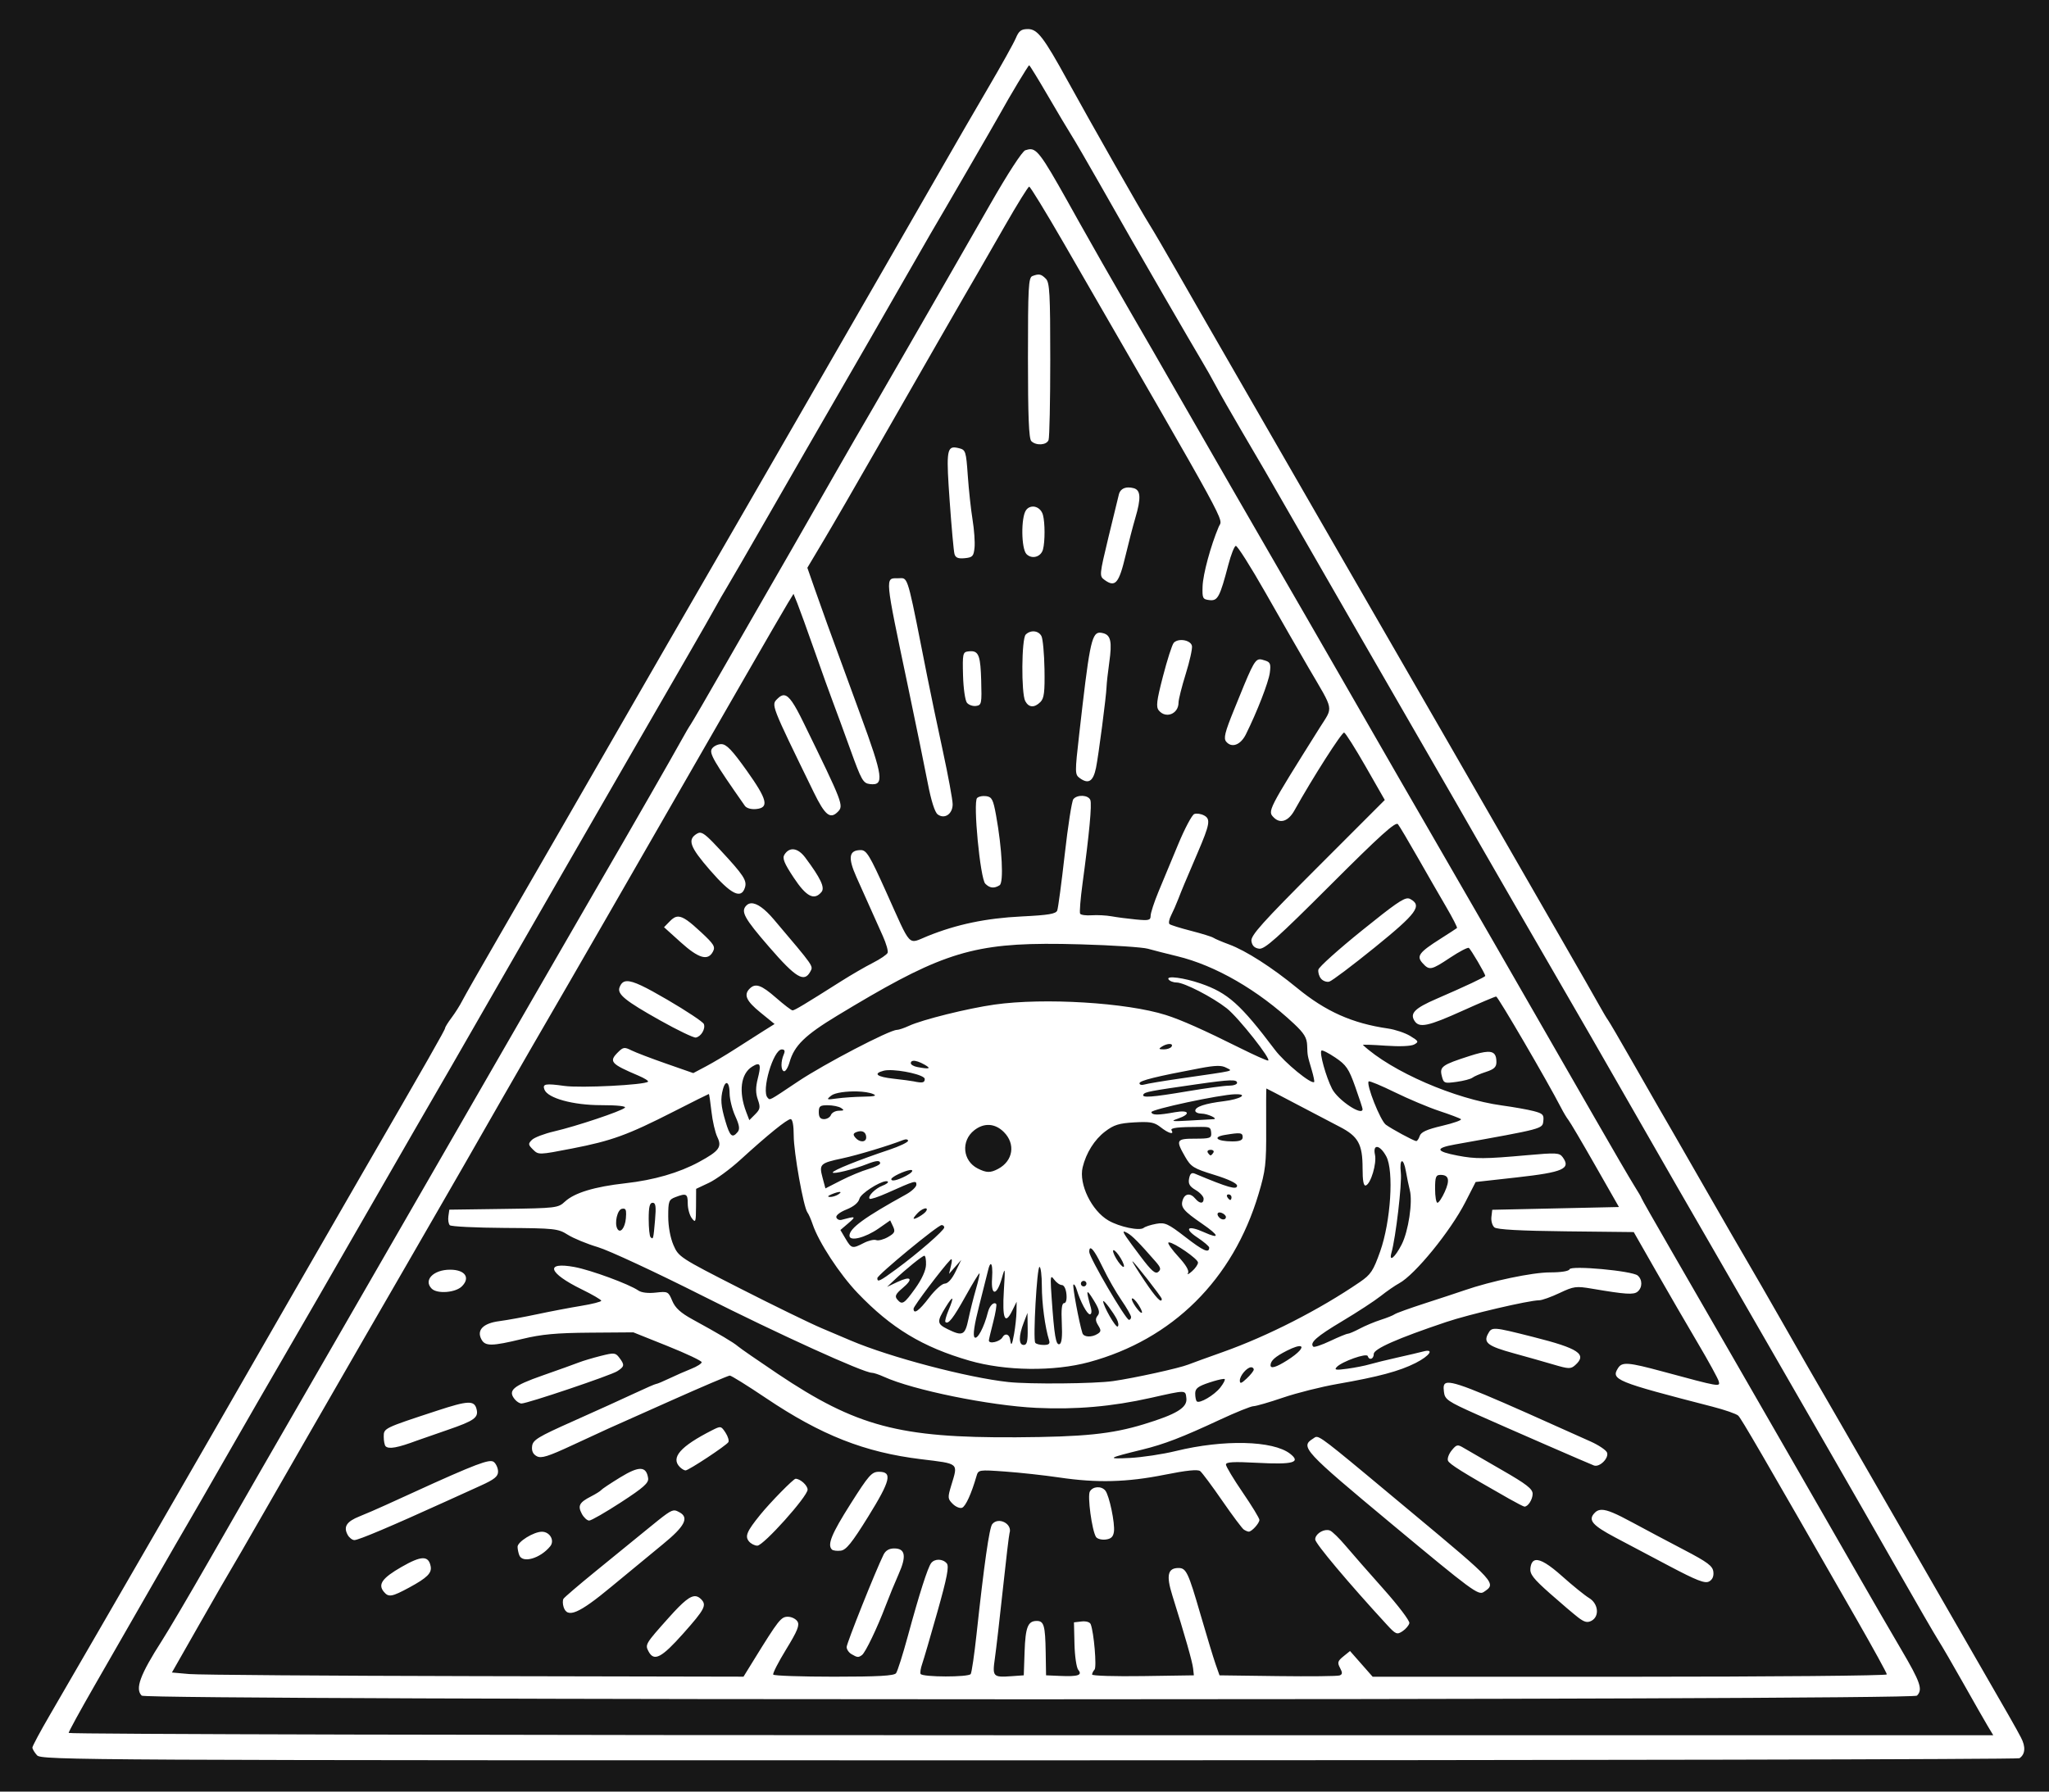 <?xml version="1.0" encoding="UTF-8" standalone="no"?>
<!-- Created with Inkscape (http://www.inkscape.org/) -->

<svg
   width="148.819mm"
   height="130.158mm"
   viewBox="0 0 148.819 130.158"
   version="1.1"
   id="svg5"
   xml:space="preserve"
   inkscape:version="1.2 (dc2aeda, 2022-05-15)"
   sodipodi:docname="pyramid-mask.svg"
   xmlns:inkscape="http://www.inkscape.org/namespaces/inkscape"
   xmlns:sodipodi="http://sodipodi.sourceforge.net/DTD/sodipodi-0.dtd"
   xmlns="http://www.w3.org/2000/svg"
   xmlns:svg="http://www.w3.org/2000/svg"><sodipodi:namedview
     id="namedview7"
     pagecolor="#ffffff"
     bordercolor="#000000"
     borderopacity="0.25"
     inkscape:showpageshadow="2"
     inkscape:pageopacity="0.0"
     inkscape:pagecheckerboard="0"
     inkscape:deskcolor="#d1d1d1"
     inkscape:document-units="mm"
     showgrid="false"
     inkscape:zoom="0.56714668"
     inkscape:cx="126.06968"
     inkscape:cy="342.06319"
     inkscape:window-width="1390"
     inkscape:window-height="1124"
     inkscape:window-x="0"
     inkscape:window-y="25"
     inkscape:window-maximized="0"
     inkscape:current-layer="layer1"
     showguides="true"><sodipodi:guide
       position="3.266,86.305"
       orientation="1,0"
       id="guide352"
       inkscape:locked="false" /><sodipodi:guide
       position="147.886,74.642"
       orientation="1,0"
       id="guide354"
       inkscape:locked="false" /><sodipodi:guide
       position="146.486,137.622"
       orientation="0,-1"
       id="guide356"
       inkscape:locked="false" /><sodipodi:guide
       position="108.698,12.129"
       orientation="0,-1"
       id="guide358"
       inkscape:locked="false" /></sodipodi:namedview><defs
     id="defs2" /><g
     inkscape:label="Lager 1"
     inkscape:groupmode="layer"
     id="layer1"
     transform="translate(-30.79,-27.524)"><path
       id="rect412"
       style="fill:#171717;fill-opacity:1;stroke-width:0.275"
       d="M 30.79,27.524 V 157.682 H 179.609 V 27.524 Z m 74.652,2.111 c 0.699,0 1.149,0.585 2.886,3.747 1.656,3.015 5.413,9.619 5.934,10.431 0.25,0.39 1.183,1.985 2.072,3.544 0.889,1.56 3.01,5.251 4.713,8.203 1.703,2.952 3.934,6.825 4.958,8.608 1.024,1.782 3.256,5.656 4.961,8.608 1.705,2.952 3.938,6.825 4.963,8.608 1.837,3.195 4.626,8.043 8.506,14.785 1.09,1.894 2.209,3.854 2.487,4.355 0.278,0.501 0.576,1.003 0.662,1.114 0.086,0.111 0.859,1.433 1.717,2.937 0.858,1.504 1.733,3.031 1.943,3.393 0.678,1.166 1.102,1.903 3.466,6.025 1.278,2.228 2.646,4.597 3.04,5.266 0.394,0.668 1.466,2.528 2.381,4.133 1.913,3.354 1.79,3.14 4.261,7.411 1.031,1.782 2.896,5.018 4.144,7.19 1.248,2.172 3.478,6.046 4.955,8.608 3.515,6.098 3.666,6.364 4.084,7.157 0.352,0.668 0.312,1.21 -0.11,1.499 -0.12,0.082 -32.49,0.15 -71.935,0.152 -69.223,0.003 -71.729,-0.01 -72.052,-0.367 -0.184,-0.204 -0.335,-0.456 -0.335,-0.56 0,-0.104 0.557,-1.145 1.237,-2.313 0.68,-1.168 2.29,-3.946 3.578,-6.174 1.287,-2.228 3.158,-5.464 4.157,-7.19 1.887,-3.261 5.376,-9.324 9.965,-17.317 1.471,-2.562 3.703,-6.436 4.959,-8.608 4.791,-8.282 6.079,-10.542 6.079,-10.668 0,-0.071 0.212,-0.412 0.471,-0.757 0.259,-0.345 0.61,-0.9 0.779,-1.235 0.169,-0.334 1.338,-2.385 2.596,-4.557 1.259,-2.172 3.336,-5.773 4.617,-8.001 5.489,-9.547 10.87,-18.885 12.897,-22.38 0.872,-1.504 3,-5.195 4.729,-8.203 1.729,-3.008 4.326,-7.519 5.772,-10.025 1.446,-2.506 3.358,-5.833 4.248,-7.393 0.891,-1.56 2.394,-4.157 3.342,-5.772 0.947,-1.615 1.848,-3.233 2,-3.595 0.223,-0.53 0.392,-0.658 0.872,-0.658 z m 0.096,2.633 c -0.067,0 -1.417,2.248 -2.129,3.544 -0.313,0.571 -4.26,7.387 -5.044,8.71 -0.198,0.334 -1.27,2.202 -2.383,4.152 -1.113,1.949 -3.053,5.322 -4.311,7.494 -1.258,2.172 -3.515,6.091 -5.015,8.709 -1.5,2.618 -2.897,5.033 -3.102,5.367 -0.206,0.334 -0.564,0.957 -0.796,1.383 -0.233,0.427 -1.117,1.976 -1.965,3.443 -0.848,1.467 -2.697,4.672 -4.108,7.123 -1.411,2.451 -3.642,6.324 -4.958,8.608 -1.316,2.284 -3.622,6.294 -5.123,8.912 -1.501,2.618 -2.888,5.033 -3.081,5.367 -0.193,0.334 -1.379,2.385 -2.635,4.557 -1.256,2.172 -3.354,5.818 -4.661,8.101 -1.307,2.284 -3.357,5.838 -4.556,7.899 -1.198,2.061 -3.237,5.596 -4.53,7.857 -1.293,2.26 -2.5,4.357 -2.681,4.658 -0.181,0.302 -1.375,2.371 -2.653,4.599 -1.278,2.228 -3.157,5.502 -4.176,7.275 -1.019,1.773 -1.854,3.3 -1.854,3.393 0,0.093 31.451,0.168 69.892,0.168 h 69.891 l -0.395,-0.658 c -0.217,-0.362 -1.011,-1.752 -1.763,-3.089 -0.753,-1.337 -1.573,-2.749 -1.823,-3.139 -0.25,-0.39 -1.622,-2.76 -3.049,-5.266 -1.427,-2.506 -3.568,-6.243 -4.756,-8.304 -1.189,-2.061 -3.208,-5.57 -4.488,-7.797 -1.28,-2.228 -3.197,-5.555 -4.26,-7.393 -1.063,-1.838 -2.115,-3.661 -2.337,-4.05 -0.616,-1.082 -5.932,-10.348 -6.333,-11.039 -2.759,-4.754 -8.943,-15.478 -9.841,-17.064 -0.236,-0.417 -1.274,-2.217 -2.306,-4 -1.032,-1.782 -3.108,-5.382 -4.612,-8 -3.074,-5.348 -6.402,-11.135 -6.93,-12.051 -0.193,-0.334 -0.964,-1.653 -1.714,-2.93 -0.749,-1.277 -1.581,-2.736 -1.848,-3.241 -0.267,-0.505 -0.737,-1.336 -1.044,-1.847 -0.307,-0.511 -1.516,-2.585 -2.686,-4.61 -2.417,-4.184 -2.555,-4.425 -4.734,-8.262 -0.877,-1.544 -1.798,-3.127 -2.045,-3.517 -0.248,-0.39 -1.021,-1.689 -1.718,-2.886 -0.697,-1.197 -1.299,-2.177 -1.338,-2.177 z m 0.135,6.098 c 0.554,0.044 1.071,0.94 3.467,5.244 0.838,1.504 2.501,4.42 3.696,6.481 1.195,2.061 2.379,4.111 2.629,4.557 0.566,1.007 9.334,16.224 10.036,17.418 0.196,0.334 1.43,2.476 2.741,4.76 2.961,5.157 5.964,10.369 6.392,11.096 0.717,1.219 7.707,13.363 11.995,20.841 1.289,2.249 2.577,4.457 2.861,4.908 0.284,0.45 0.517,0.85 0.517,0.889 0,0.039 0.972,1.749 2.159,3.801 1.187,2.052 3.181,5.509 4.43,7.681 1.249,2.172 3.478,6.046 4.954,8.608 1.475,2.562 3.412,5.934 4.304,7.494 0.892,1.56 2.249,3.901 3.014,5.202 1.408,2.393 1.59,2.925 1.149,3.365 -0.354,0.354 -128.581,0.354 -128.935,0 -0.496,-0.496 -0.121,-1.514 1.472,-4 0.481,-0.75 1.991,-3.316 3.356,-5.7 2.571,-4.492 4.329,-7.545 8.905,-15.475 3.105,-5.38 2.817,-4.881 5.31,-9.215 1.057,-1.838 2.973,-5.165 4.258,-7.393 1.285,-2.228 3.516,-6.101 4.959,-8.608 1.443,-2.506 3.468,-6.015 4.501,-7.797 1.033,-1.782 2.06,-3.56 2.284,-3.95 0.224,-0.39 1.116,-1.943 1.983,-3.451 0.867,-1.509 1.825,-3.195 2.129,-3.747 0.304,-0.552 0.622,-1.095 0.706,-1.207 0.084,-0.111 1.222,-2.071 2.529,-4.355 1.306,-2.284 2.536,-4.425 2.734,-4.759 0.39,-0.66 3.49,-6.065 5.344,-9.317 0.635,-1.114 1.238,-2.162 1.339,-2.329 0.451,-0.742 7.051,-12.199 9.825,-17.057 1.273,-2.229 2.32,-3.84 2.541,-3.91 0.155,-0.049 0.285,-0.085 0.413,-0.074 z m -0.128,2.712 c -0.077,0 -0.869,1.276 -1.761,2.835 -0.891,1.56 -1.782,3.109 -1.98,3.443 -0.619,1.047 -4.676,8.107 -7.391,12.861 -1.431,2.506 -3.138,5.457 -3.794,6.556 l -1.191,1.999 0.54,1.546 c 0.297,0.85 0.706,2.001 0.91,2.558 1.016,2.784 1.627,4.458 2.407,6.583 1.655,4.512 1.742,5.151 0.688,5.027 -0.495,-0.059 -0.617,-0.273 -1.417,-2.495 -0.482,-1.337 -1.049,-2.886 -1.262,-3.443 -0.213,-0.557 -0.819,-2.243 -1.346,-3.747 -0.528,-1.504 -1.087,-3.049 -1.242,-3.434 l -0.283,-0.7 -0.428,0.7 c -0.235,0.385 -1.659,2.842 -3.164,5.46 -1.505,2.618 -3.967,6.902 -5.473,9.519 -1.505,2.618 -3.601,6.263 -4.658,8.101 -1.056,1.838 -2.212,3.843 -2.569,4.456 -1.269,2.181 -4.462,7.709 -4.883,8.456 -0.778,1.379 -4.221,7.368 -6.957,12.102 -1.481,2.562 -2.85,4.932 -3.042,5.266 -3.04,5.274 -5.323,9.244 -7.222,12.557 -1.277,2.228 -2.41,4.187 -2.518,4.354 -0.108,0.167 -1.105,1.899 -2.215,3.848 l -2.018,3.544 1.264,0.112 c 0.695,0.061 10.036,0.129 20.757,0.151 l 19.494,0.039 0.759,-1.23 c 1.79,-2.898 1.967,-3.123 2.462,-3.123 0.265,0 0.578,0.153 0.696,0.341 0.171,0.27 0.003,0.686 -0.818,2.025 -0.568,0.927 -0.991,1.754 -0.94,1.837 0.051,0.084 2.035,0.152 4.41,0.152 3.217,0 4.367,-0.065 4.51,-0.253 0.106,-0.139 0.489,-1.347 0.853,-2.684 0.833,-3.066 1.448,-4.991 1.697,-5.316 0.257,-0.335 0.848,-0.323 1.136,0.025 0.177,0.214 0.02,1.025 -0.676,3.494 -0.499,1.768 -0.999,3.48 -1.111,3.802 -0.112,0.323 -0.164,0.652 -0.115,0.732 0.148,0.24 3.492,0.245 3.64,0.005 0.073,-0.119 0.264,-1.422 0.423,-2.896 0.549,-5.077 0.929,-7.74 1.141,-7.995 0.458,-0.552 1.483,-0.016 1.254,0.656 -0.038,0.111 -0.255,1.934 -0.481,4.051 -0.227,2.116 -0.488,4.381 -0.581,5.031 -0.193,1.353 -0.142,1.408 1.213,1.311 l 0.884,-0.063 0.059,-1.712 c 0.062,-1.79 0.239,-2.238 0.883,-2.238 0.523,0 0.618,0.333 0.65,2.282 l 0.027,1.668 1.013,0.044 c 1.309,0.058 1.645,-0.053 1.327,-0.437 -0.131,-0.158 -0.255,-1 -0.276,-1.871 l -0.038,-1.584 0.558,-0.064 c 0.326,-0.037 0.6,0.047 0.66,0.203 0.234,0.612 0.445,3.114 0.278,3.294 -0.099,0.106 -0.179,0.268 -0.179,0.359 0,0.092 1.663,0.142 3.696,0.112 l 3.696,-0.055 -0.056,-0.506 c -0.053,-0.482 -0.581,-2.336 -1.51,-5.306 -0.454,-1.451 -0.333,-1.985 0.452,-1.985 0.556,0 0.708,0.319 1.585,3.342 0.453,1.56 0.951,3.2 1.107,3.646 l 0.285,0.81 4.228,0.055 c 2.325,0.03 4.348,0.009 4.495,-0.048 0.211,-0.081 0.217,-0.196 0.029,-0.548 -0.205,-0.383 -0.17,-0.5 0.244,-0.836 l 0.482,-0.39 0.822,0.934 0.822,0.934 h 18.673 c 10.27,0 18.673,-0.076 18.673,-0.169 0,-0.093 -0.988,-1.892 -2.195,-4 -6.977,-12.177 -8.378,-14.589 -8.599,-14.799 -0.134,-0.128 -0.973,-0.42 -1.864,-0.65 -7.041,-1.814 -7.404,-1.963 -6.86,-2.813 0.29,-0.453 0.737,-0.418 3.214,0.251 4.192,1.133 4.204,1.134 4.096,0.721 -0.053,-0.202 -0.736,-1.45 -1.517,-2.771 -0.781,-1.322 -2.149,-3.679 -3.039,-5.238 l -1.619,-2.836 -4.92,-0.054 c -3.326,-0.037 -5.01,-0.129 -5.199,-0.286 -0.154,-0.128 -0.252,-0.468 -0.219,-0.756 l 0.061,-0.523 4.601,-0.101 4.601,-0.101 -1.732,-3.037 c -0.952,-1.671 -1.823,-3.147 -1.935,-3.282 -0.112,-0.135 -0.358,-0.545 -0.547,-0.913 -0.964,-1.874 -4.573,-8.06 -4.703,-8.06 -0.082,0 -1.177,0.464 -2.433,1.03 -2.519,1.137 -3.152,1.271 -3.495,0.742 -0.356,-0.548 0.014,-0.922 1.591,-1.604 2.093,-0.906 3.544,-1.588 3.544,-1.668 0,-0.152 -1.055,-1.946 -1.195,-2.032 -0.082,-0.051 -0.69,0.267 -1.351,0.706 -1.38,0.918 -1.514,0.944 -2.008,0.398 -0.459,-0.507 -0.261,-0.777 1.304,-1.77 0.618,-0.392 1.156,-0.743 1.197,-0.779 0.041,-0.037 -0.315,-0.732 -0.791,-1.545 -0.476,-0.813 -1.409,-2.435 -2.075,-3.605 -0.666,-1.17 -1.306,-2.247 -1.423,-2.393 -0.164,-0.206 -1.28,0.8 -4.905,4.423 -3.873,3.87 -4.778,4.678 -5.18,4.621 -0.334,-0.047 -0.508,-0.221 -0.556,-0.555 -0.057,-0.402 0.779,-1.335 4.809,-5.368 l 4.877,-4.88 -1.383,-2.419 c -0.761,-1.331 -1.466,-2.446 -1.568,-2.478 -0.159,-0.051 -2.3,3.301 -3.611,5.655 -0.437,0.785 -1.026,0.989 -1.496,0.518 -0.468,-0.468 -0.464,-0.476 3.325,-6.515 1,-1.594 1.084,-1.138 -0.811,-4.381 -0.618,-1.058 -2.016,-3.494 -3.106,-5.413 -1.09,-1.919 -2.068,-3.462 -2.174,-3.429 -0.106,0.032 -0.347,0.645 -0.535,1.362 -0.621,2.364 -0.773,2.649 -1.371,2.58 -0.496,-0.057 -0.532,-0.128 -0.503,-1.001 0.029,-0.881 0.589,-2.95 1.172,-4.326 0.29,-0.686 1.12,0.832 -11.286,-20.659 -1.286,-2.228 -2.402,-4.05 -2.479,-4.05 z m 0.765,6.4 c 0.142,0.028 0.267,0.123 0.442,0.298 0.274,0.274 0.318,1.092 0.318,5.857 0,3.046 -0.056,5.683 -0.123,5.859 -0.145,0.378 -0.907,0.425 -1.254,0.078 -0.178,-0.178 -0.243,-1.804 -0.243,-6.054 0,-5.112 0.038,-5.826 0.32,-5.935 0.24,-0.092 0.398,-0.131 0.539,-0.102 z m -6.159,12.554 c 0.087,0.007 0.187,0.028 0.3,0.056 0.473,0.119 0.506,0.224 0.63,2 0.072,1.031 0.228,2.467 0.346,3.192 0.118,0.724 0.182,1.635 0.144,2.025 -0.063,0.63 -0.142,0.716 -0.712,0.771 -0.478,0.046 -0.668,-0.031 -0.745,-0.304 -0.057,-0.201 -0.215,-1.943 -0.351,-3.871 -0.233,-3.299 -0.225,-3.919 0.387,-3.87 z m 12.59,2.905 c 0.117,-0.002 0.246,0.015 0.385,0.052 0.517,0.135 0.55,0.721 0.12,2.172 -0.168,0.567 -0.488,1.801 -0.712,2.742 -0.477,2.008 -0.747,2.318 -1.523,1.75 -0.382,-0.279 -0.376,-0.344 0.283,-3.089 0.37,-1.542 0.714,-2.954 0.764,-3.139 0.085,-0.313 0.332,-0.484 0.684,-0.489 z m -6.932,1.388 c 0.308,-0.002 0.626,0.222 0.73,0.608 0.154,0.573 0.155,1.939 0.003,2.506 -0.147,0.55 -0.802,0.736 -1.197,0.341 -0.387,-0.387 -0.41,-2.678 -0.032,-3.195 0.13,-0.177 0.311,-0.259 0.496,-0.26 z m -9.548,5.201 c 0.502,0.003 0.548,0.437 1.885,7.198 0.22,1.114 0.723,3.516 1.118,5.338 0.394,1.822 0.717,3.573 0.717,3.892 0,0.708 -0.587,1.106 -1.086,0.737 -0.21,-0.155 -0.475,-0.99 -0.721,-2.271 -0.214,-1.114 -0.858,-4.258 -1.43,-6.987 -1.712,-8.155 -1.689,-7.899 -0.731,-7.899 0.096,0 0.177,-0.008 0.249,-0.008 z m 9.65,3.869 c 0.215,0.021 0.412,0.137 0.519,0.342 0.102,0.195 0.201,1.277 0.221,2.405 0.028,1.656 -0.028,2.114 -0.294,2.38 -0.439,0.439 -0.847,0.416 -1.103,-0.063 h -5.2e-4 c -0.299,-0.559 -0.272,-4.528 0.034,-4.834 0.177,-0.177 0.409,-0.251 0.624,-0.23 z m 4.726,0.091 c 0.084,-0.004 0.177,0.013 0.281,0.04 0.548,0.143 0.649,0.631 0.439,2.114 -0.1,0.707 -0.19,1.514 -0.199,1.793 -0.024,0.696 -0.586,5.004 -0.765,5.874 -0.205,0.991 -0.549,1.207 -1.184,0.743 -0.353,-0.258 -0.355,-0.388 -0.036,-3.19 0.71,-6.24 0.875,-7.342 1.465,-7.374 z m 5.93,0.536 c 0.357,-0.008 0.743,0.156 0.795,0.43 0.038,0.198 -0.166,1.115 -0.454,2.037 -0.287,0.922 -0.522,1.858 -0.522,2.08 0,0.82 -0.918,1.188 -1.428,0.573 -0.218,-0.263 -0.168,-0.683 0.297,-2.481 0.308,-1.19 0.658,-2.283 0.778,-2.428 0.116,-0.14 0.32,-0.206 0.535,-0.211 z m -15.215,0.812 c 0.539,0.018 0.652,0.456 0.701,2.103 0.05,1.704 0.029,1.816 -0.369,1.873 -0.233,0.033 -0.531,-0.069 -0.663,-0.228 -0.133,-0.16 -0.26,-1.046 -0.286,-1.984 -0.043,-1.561 -0.014,-1.7 0.359,-1.748 0.096,-0.012 0.181,-0.018 0.258,-0.015 z m 20.89,0.593 c 0.124,-0.019 0.261,0.031 0.448,0.09 0.36,0.114 0.411,0.253 0.326,0.885 -0.094,0.698 -0.923,2.833 -1.739,4.474 -0.384,0.773 -1.029,1.011 -1.429,0.529 -0.202,-0.244 -0.097,-0.674 0.558,-2.288 1.196,-2.947 1.463,-3.632 1.837,-3.69 z m -34.487,2.609 c 0.354,0.044 0.729,0.622 1.392,1.979 2.878,5.892 2.937,6.043 2.489,6.491 -0.553,0.553 -0.929,0.245 -1.745,-1.428 -3.146,-6.453 -3.097,-6.328 -2.63,-6.795 0.177,-0.177 0.334,-0.268 0.495,-0.248 z m -4.574,3.549 c 0.368,0 0.781,0.432 1.844,1.924 1.504,2.114 1.646,2.699 0.676,2.792 -0.355,0.034 -0.692,-0.063 -0.81,-0.232 -2.267,-3.239 -2.603,-3.82 -2.398,-4.145 0.118,-0.187 0.427,-0.34 0.688,-0.34 z m 26.231,3.756 c 0.257,0.013 0.497,0.116 0.569,0.304 0.123,0.32 -0.076,2.444 -0.567,6.066 -0.151,1.114 -0.23,2.101 -0.175,2.193 0.055,0.092 0.433,0.143 0.839,0.114 0.406,-0.029 1.057,0.005 1.447,0.075 0.39,0.071 1.187,0.175 1.772,0.231 0.936,0.09 1.063,0.058 1.063,-0.272 0,-0.206 0.26,-0.999 0.577,-1.763 0.318,-0.764 0.963,-2.316 1.434,-3.449 0.471,-1.133 0.992,-2.113 1.159,-2.177 0.167,-0.064 0.487,-0.018 0.711,0.102 0.489,0.261 0.425,0.631 -0.469,2.717 -0.98,2.288 -1.109,2.596 -1.398,3.342 -0.151,0.39 -0.39,0.934 -0.531,1.21 -0.141,0.276 -0.191,0.558 -0.11,0.626 0.081,0.069 0.785,0.289 1.565,0.489 0.78,0.201 1.509,0.427 1.62,0.503 0.111,0.076 0.63,0.297 1.151,0.489 1.206,0.445 3.112,1.666 4.925,3.156 2.088,1.715 4.012,2.573 6.612,2.949 0.518,0.075 1.242,0.318 1.609,0.542 0.61,0.371 0.635,0.424 0.293,0.615 -0.227,0.127 -1.049,0.162 -2.09,0.089 -0.944,-0.067 -1.681,-0.09 -1.639,-0.051 2.081,1.93 6.675,3.928 10.102,4.394 0.836,0.114 1.866,0.297 2.291,0.407 0.673,0.174 0.764,0.267 0.709,0.729 -0.067,0.567 0.021,0.544 -6.409,1.696 -1.479,0.265 -1.425,0.502 0.186,0.811 1.303,0.25 1.97,0.246 5.044,-0.03 2.116,-0.19 2.35,-0.177 2.583,0.141 0.618,0.845 0.05,1.095 -3.341,1.474 l -2.978,0.332 -0.75,1.466 c -1.082,2.113 -3.662,5.277 -4.805,5.892 -0.29,0.156 -0.893,0.572 -1.338,0.925 -0.446,0.353 -1.709,1.178 -2.807,1.833 -1.856,1.108 -2.374,1.566 -2.092,1.848 0.062,0.062 0.615,-0.124 1.228,-0.414 0.613,-0.29 1.189,-0.527 1.282,-0.527 0.092,0 0.485,-0.169 0.873,-0.375 0.388,-0.206 1.071,-0.492 1.516,-0.634 0.446,-0.142 0.901,-0.325 1.013,-0.407 0.111,-0.082 1.114,-0.443 2.228,-0.803 1.114,-0.36 2.39,-0.781 2.835,-0.935 1.947,-0.674 4.942,-1.302 6.206,-1.302 0.824,0 1.385,-0.09 1.431,-0.228 0.098,-0.293 4.538,0.114 4.946,0.453 0.357,0.296 0.356,0.877 -0.004,1.175 -0.286,0.237 -0.859,0.2 -3.302,-0.215 -1.166,-0.198 -1.332,-0.176 -2.367,0.314 -0.613,0.29 -1.279,0.528 -1.481,0.528 -0.741,0.002 -5.075,1.015 -6.747,1.577 -3.535,1.188 -5.262,1.95 -5.264,2.321 -0.002,0.378 -0.328,0.49 -0.441,0.152 -0.079,-0.237 -1.867,0.395 -2.246,0.795 -0.206,0.218 -0.07,0.24 0.761,0.127 0.557,-0.076 1.286,-0.219 1.62,-0.318 0.334,-0.099 1.246,-0.322 2.026,-0.497 0.78,-0.174 1.623,-0.372 1.873,-0.439 0.834,-0.222 0.48,0.312 -0.553,0.836 -1.172,0.594 -2.705,1.005 -5.675,1.523 -1.17,0.204 -2.947,0.65 -3.95,0.992 -1.003,0.342 -1.972,0.622 -2.154,0.624 -0.182,10e-4 -1.276,0.443 -2.43,0.98 -2.764,1.288 -4.05,1.783 -5.643,2.173 -2.527,0.619 -2.64,0.694 -0.912,0.608 0.891,-0.045 2.395,-0.271 3.342,-0.503 3.478,-0.853 7.065,-0.768 8.304,0.196 0.815,0.634 0.222,0.799 -2.376,0.66 -1.741,-0.093 -2.283,-0.063 -2.283,0.127 0,0.137 0.547,1.048 1.215,2.024 0.668,0.976 1.215,1.873 1.215,1.995 0,0.244 -0.558,0.859 -0.774,0.854 -0.075,-0.001 -0.237,-0.07 -0.36,-0.152 -0.122,-0.082 -0.827,-1.025 -1.566,-2.095 -0.739,-1.071 -1.459,-2.038 -1.6,-2.15 -0.176,-0.139 -0.991,-0.056 -2.586,0.264 -2.727,0.547 -4.912,0.604 -7.647,0.199 -1.085,-0.161 -2.852,-0.354 -3.926,-0.431 -1.935,-0.138 -1.954,-0.135 -2.092,0.343 -0.37,1.277 -0.786,2.188 -1.045,2.287 -0.157,0.06 -0.463,-0.067 -0.679,-0.283 -0.368,-0.368 -0.374,-0.455 -0.099,-1.363 0.494,-1.629 0.597,-1.541 -2.195,-1.881 -4.1,-0.499 -7.262,-1.745 -11.266,-4.439 -1.338,-0.9 -2.521,-1.637 -2.629,-1.637 -0.108,0 -2.047,0.827 -4.309,1.837 -2.262,1.01 -4.295,1.917 -4.518,2.016 -0.223,0.099 -1.392,0.639 -2.598,1.2 -1.782,0.83 -2.268,0.981 -2.595,0.806 -0.273,-0.146 -0.382,-0.381 -0.339,-0.731 0.055,-0.453 0.42,-0.674 3,-1.824 1.615,-0.719 3.601,-1.621 4.413,-2.002 0.812,-0.382 1.531,-0.695 1.598,-0.695 0.067,0 0.496,-0.179 0.954,-0.398 0.458,-0.219 1.174,-0.533 1.592,-0.699 0.418,-0.165 0.759,-0.382 0.759,-0.481 0,-0.099 -1.116,-0.628 -2.481,-1.175 l -2.481,-0.994 -3.139,0.023 c -2.452,0.018 -3.531,0.118 -4.927,0.456 -2.219,0.537 -2.696,0.542 -2.969,0.032 -0.362,-0.676 0.126,-1.173 1.303,-1.326 0.563,-0.073 1.798,-0.299 2.745,-0.501 0.947,-0.202 2.382,-0.476 3.19,-0.608 0.808,-0.132 1.467,-0.3 1.465,-0.373 -0.002,-0.073 -0.64,-0.446 -1.417,-0.826 -2.439,-1.195 -2.707,-2.027 -0.523,-1.623 1.187,0.22 3.971,1.245 4.637,1.708 0.222,0.154 0.714,0.213 1.265,0.15 0.873,-0.098 0.912,-0.078 1.195,0.599 0.215,0.515 0.604,0.871 1.469,1.345 1.956,1.071 2.983,1.68 3.303,1.959 0.167,0.145 1.463,1.042 2.88,1.993 5.709,3.829 8.85,4.666 17.325,4.616 4.917,-0.029 6.936,-0.235 9.269,-0.947 2.392,-0.73 3.174,-1.208 3.094,-1.892 -0.071,-0.61 0.018,-0.609 -2.593,-0.023 -2.814,0.631 -5.441,0.86 -8.304,0.724 -3.398,-0.162 -8.959,-1.296 -11.069,-2.257 -0.351,-0.16 -0.744,-0.291 -0.873,-0.291 -0.605,0 -6.776,-2.806 -12.322,-5.603 -3.375,-1.702 -6.785,-3.288 -7.578,-3.524 -0.793,-0.236 -1.777,-0.642 -2.188,-0.901 -0.709,-0.448 -0.938,-0.473 -4.572,-0.496 -2.104,-0.013 -3.903,-0.101 -3.997,-0.196 -0.094,-0.094 -0.141,-0.387 -0.104,-0.651 l 0.068,-0.479 3.943,-0.055 c 3.824,-0.053 3.958,-0.069 4.456,-0.532 0.686,-0.638 2.148,-1.082 4.381,-1.331 2.082,-0.232 3.907,-0.761 5.362,-1.552 1.466,-0.798 1.675,-1.084 1.322,-1.812 -0.157,-0.325 -0.349,-1.16 -0.426,-1.856 -0.077,-0.696 -0.162,-1.266 -0.19,-1.266 -0.027,0 -1.18,0.577 -2.562,1.281 -3.338,1.701 -4.487,2.119 -7.374,2.68 -2.407,0.468 -2.434,0.469 -2.829,0.08 -0.361,-0.356 -0.368,-0.424 -0.084,-0.708 0.173,-0.173 0.899,-0.45 1.614,-0.616 1.608,-0.373 4.877,-1.467 5.137,-1.719 0.118,-0.115 -0.556,-0.187 -1.745,-0.187 -2.018,0 -3.858,-0.507 -4.096,-1.129 -0.161,-0.418 0.067,-0.46 1.45,-0.268 1.185,0.165 5.836,-0.07 6.072,-0.307 0.056,-0.056 -0.252,-0.251 -0.684,-0.435 -2.025,-0.86 -2.174,-1.029 -1.502,-1.7 0.38,-0.38 0.476,-0.394 0.975,-0.144 0.304,0.152 1.441,0.587 2.526,0.965 l 1.973,0.689 0.93,-0.493 c 0.511,-0.271 1.446,-0.827 2.078,-1.235 0.631,-0.408 1.541,-0.989 2.022,-1.29 l 0.874,-0.548 -1.026,-0.835 c -1.032,-0.839 -1.233,-1.285 -0.783,-1.735 0.42,-0.42 0.845,-0.272 1.92,0.668 0.573,0.501 1.11,0.912 1.194,0.912 0.149,0 0.861,-0.427 3.53,-2.118 0.724,-0.459 1.759,-1.059 2.299,-1.333 0.541,-0.274 1.025,-0.603 1.077,-0.732 0.052,-0.128 -0.104,-0.675 -0.347,-1.215 -0.625,-1.39 -1.258,-2.803 -1.922,-4.293 -0.631,-1.416 -0.543,-1.954 0.321,-1.954 0.414,0 0.644,0.38 1.841,3.038 1.869,4.153 1.541,3.802 3.001,3.213 2.123,-0.858 4.25,-1.303 6.834,-1.43 1.964,-0.097 2.496,-0.186 2.591,-0.435 0.066,-0.172 0.311,-2.004 0.544,-4.071 0.233,-2.067 0.514,-3.872 0.624,-4.012 0.14,-0.178 0.414,-0.256 0.671,-0.244 z m -7.183,0.014 c 0.066,-0.002 0.133,0.001 0.197,0.01 0.404,0.058 0.501,0.249 0.707,1.384 0.44,2.421 0.566,4.892 0.259,5.086 -0.397,0.252 -0.712,0.219 -1.04,-0.11 -0.369,-0.369 -0.9,-5.922 -0.596,-6.227 0.083,-0.083 0.274,-0.138 0.472,-0.144 z m -20.573,2.666 c 0.255,0.023 0.601,0.346 1.451,1.26 1.692,1.82 1.95,2.213 1.788,2.724 -0.273,0.862 -1.001,0.502 -2.523,-1.248 -1.488,-1.711 -1.677,-2.239 -0.955,-2.671 0.08,-0.048 0.155,-0.073 0.24,-0.066 z m 6.801,1.21 c 0.265,0.037 0.552,0.238 0.82,0.597 1.117,1.496 1.441,2.182 1.179,2.497 -0.531,0.64 -1.101,0.347 -2.018,-1.039 -0.693,-1.046 -0.84,-1.41 -0.676,-1.671 0.185,-0.296 0.43,-0.422 0.696,-0.384 z m 44.613,3.56 c 0.051,0.004 0.096,0.019 0.138,0.041 0.901,0.482 0.5,1.033 -2.566,3.518 -1.628,1.319 -3.115,2.439 -3.306,2.489 -0.19,0.05 -0.461,-0.048 -0.602,-0.218 -0.141,-0.169 -0.226,-0.465 -0.189,-0.655 0.037,-0.191 1.463,-1.471 3.168,-2.846 2.322,-1.872 2.998,-2.358 3.356,-2.33 z M 85.355,93.148 c 0.406,-0.016 0.968,0.383 1.635,1.169 2.95,3.482 2.876,3.376 2.656,3.787 -0.442,0.825 -1.039,0.471 -2.981,-1.77 -1.829,-2.109 -2.096,-2.597 -1.66,-3.032 0.098,-0.098 0.216,-0.15 0.351,-0.155 z m -5.298,0.968 c 0.36,0.008 0.815,0.352 1.656,1.135 0.94,0.875 1.047,1.054 0.854,1.415 -0.366,0.683 -1.037,0.486 -2.334,-0.684 l -1.215,-1.097 0.432,-0.442 c 0.21,-0.215 0.391,-0.331 0.607,-0.327 z m 26.587,1.978 c -5.675,0.033 -8.111,1.017 -15.05,5.218 -2.334,1.413 -3.115,2.175 -3.456,3.37 -0.115,0.403 -0.3,0.702 -0.411,0.666 -0.232,-0.075 -0.236,-0.707 -0.009,-1.23 0.107,-0.247 0.063,-0.354 -0.147,-0.354 -0.618,0 -1.504,3.032 -1.026,3.51 0.187,0.187 0.03,0.272 2.227,-1.196 1.885,-1.259 6.626,-3.733 7.155,-3.733 0.135,0 0.532,-0.133 0.883,-0.296 0.964,-0.447 4.269,-1.269 6.208,-1.543 3.605,-0.51 9.614,-0.144 12.456,0.76 1.12,0.356 2.735,1.076 5.427,2.418 0.979,0.488 1.872,0.888 1.984,0.888 0.323,0 -2.146,-3.128 -2.995,-3.795 -1.04,-0.816 -3.098,-1.876 -3.644,-1.876 -0.244,-1.99e-4 -0.509,-0.105 -0.588,-0.234 -0.173,-0.281 1.126,-0.11 2.338,0.308 1.973,0.68 2.891,1.501 5.396,4.822 0.703,0.932 2.65,2.528 2.846,2.332 0.034,-0.034 -0.044,-0.421 -0.173,-0.86 -0.323,-1.099 -0.308,-1.022 -0.336,-1.8 -0.02,-0.551 -0.221,-0.882 -0.955,-1.57 -2.606,-2.444 -5.705,-4.236 -8.488,-4.908 -0.78,-0.188 -1.737,-0.433 -2.126,-0.543 -0.39,-0.11 -2.578,-0.253 -4.861,-0.318 -0.966,-0.028 -1.842,-0.042 -2.653,-0.038 z m -30.311,2.711 c 0.472,-0.008 1.309,0.405 2.923,1.347 1.4,0.817 2.595,1.612 2.655,1.766 0.135,0.347 -0.204,0.917 -0.584,0.983 -0.155,0.027 -1.315,-0.529 -2.577,-1.237 -2.558,-1.434 -3.152,-1.917 -2.961,-2.413 0.109,-0.285 0.261,-0.442 0.545,-0.446 z m 39.402,4.563 c -0.147,0 -0.365,0.064 -0.564,0.193 -0.247,0.16 -0.221,0.197 0.14,0.199 0.244,0.002 0.5,-0.088 0.569,-0.199 0.08,-0.129 0.003,-0.193 -0.145,-0.193 z m 11.031,0.48 c -0.158,0.158 0.327,1.904 0.772,2.776 0.42,0.823 2.216,2.02 2.216,1.476 0,-0.066 -0.241,-0.797 -0.534,-1.625 -0.465,-1.31 -0.652,-1.584 -1.442,-2.117 -0.499,-0.337 -0.954,-0.567 -1.011,-0.51 z m 12.06,0.089 c 0.492,-0.018 0.649,0.217 0.649,0.748 0,0.36 -0.173,0.522 -0.759,0.711 -0.418,0.135 -0.86,0.324 -0.983,0.421 -0.123,0.097 -0.642,0.233 -1.154,0.303 -0.891,0.122 -0.938,0.103 -1.072,-0.431 -0.169,-0.672 0.021,-0.807 2.034,-1.454 0.575,-0.185 0.99,-0.286 1.285,-0.297 z m -41.718,0.656 c -0.106,0.013 -0.166,0.069 -0.166,0.17 0,0.104 0.205,0.228 0.456,0.276 0.892,0.172 1.056,0.125 0.557,-0.161 -0.367,-0.21 -0.671,-0.308 -0.847,-0.286 z m -11.34,0.253 c -0.087,0.019 -0.203,0.077 -0.351,0.169 -0.826,0.516 -0.995,1.811 -0.43,3.293 l 0.226,0.593 0.423,-0.423 c 0.368,-0.368 0.393,-0.507 0.196,-1.071 -0.166,-0.477 -0.166,-0.886 0,-1.546 0.196,-0.779 0.197,-1.073 -0.064,-1.015 z m 33.422,0.116 c -0.292,0.006 -0.682,0.061 -1.243,0.167 -3.198,0.602 -4.396,0.9 -4.396,1.093 0,0.111 0.16,0.153 0.354,0.092 0.195,-0.061 1.357,-0.256 2.582,-0.433 4.202,-0.608 3.854,-0.526 3.357,-0.792 -0.169,-0.091 -0.363,-0.134 -0.655,-0.128 z m -23.888,0.307 c -0.131,0.005 -0.244,0.018 -0.334,0.042 -0.788,0.209 -0.499,0.445 0.709,0.578 0.641,0.071 1.301,0.158 1.468,0.194 0.642,0.138 0.81,0.102 0.81,-0.171 0,-0.291 -1.74,-0.677 -2.654,-0.642 z m 24.783,0.745 c -0.43,0.015 -1.164,0.106 -2.382,0.281 -3.397,0.487 -3.753,0.555 -3.865,0.737 -0.165,0.267 0.597,0.212 3.22,-0.231 1.316,-0.222 2.661,-0.404 2.987,-0.404 0.327,0 0.594,-0.091 0.594,-0.203 0,-0.133 -0.125,-0.195 -0.555,-0.18 z m 10.113,0.074 c -0.203,0.203 0.849,2.855 1.247,3.145 0.44,0.319 1.957,1.141 2.194,1.188 0.076,0.015 0.194,-0.148 0.262,-0.363 0.092,-0.29 0.511,-0.481 1.637,-0.746 0.832,-0.196 1.444,-0.413 1.359,-0.483 -0.085,-0.069 -0.793,-0.337 -1.573,-0.595 -0.78,-0.258 -2.23,-0.869 -3.224,-1.356 -0.993,-0.487 -1.849,-0.843 -1.902,-0.79 z m -46.664,0.124 c -0.079,0.029 -0.164,0.171 -0.236,0.439 -0.191,0.713 -0.152,1.212 0.184,2.343 0.324,1.091 0.494,1.24 0.881,0.773 0.175,-0.21 0.133,-0.49 -0.173,-1.165 -0.222,-0.488 -0.405,-1.23 -0.408,-1.647 -0.003,-0.524 -0.116,-0.79 -0.248,-0.743 z m 39.233,0.388 c -0.016,0 -0.023,1.299 -0.015,2.886 0.013,2.602 -0.042,3.074 -0.555,4.79 -1.857,6.21 -6.246,10.561 -12.31,12.204 -2.559,0.693 -6.072,0.65 -8.69,-0.107 -3.399,-0.983 -5.678,-2.362 -8.117,-4.912 -1.304,-1.363 -2.831,-3.698 -3.267,-4.994 -0.12,-0.358 -0.29,-0.744 -0.377,-0.857 -0.284,-0.369 -0.998,-4.366 -0.998,-5.589 0,-0.74 -0.085,-1.194 -0.225,-1.194 -0.254,0 -1.651,1.131 -3.652,2.957 -0.745,0.68 -1.772,1.432 -2.283,1.672 l -0.928,0.437 -0.007,1.265 c -0.006,1.156 -0.032,1.231 -0.304,0.872 -0.164,-0.216 -0.297,-0.695 -0.297,-1.063 0,-0.723 -0.101,-0.775 -0.898,-0.472 -0.477,0.181 -0.52,0.295 -0.52,1.401 0,0.728 0.15,1.55 0.379,2.081 0.371,0.86 0.469,0.924 4.81,3.136 2.437,1.242 5.115,2.548 5.951,2.902 0.835,0.354 1.792,0.76 2.126,0.902 2.837,1.208 8.484,2.695 11.443,3.012 1.534,0.165 6.254,0.122 7.595,-0.069 1.536,-0.218 4.814,-0.939 5.468,-1.201 0.223,-0.09 1.362,-0.503 2.532,-0.919 3.245,-1.154 7.013,-3.079 9.924,-5.072 0.804,-0.55 0.978,-0.814 1.481,-2.231 0.77,-2.173 1.005,-5.856 0.441,-6.904 -0.458,-0.851 -0.996,-0.928 -0.819,-0.118 0.138,0.63 -0.302,2.109 -0.664,2.23 -0.165,0.055 -0.237,-0.33 -0.237,-1.265 0,-1.73 -0.318,-2.303 -1.656,-2.993 -0.593,-0.306 -2.029,-1.058 -3.19,-1.671 -1.161,-0.613 -2.125,-1.115 -2.141,-1.115 z m -29.721,0.217 c -0.771,-0.022 -1.619,0.087 -1.887,0.304 -0.369,0.299 -0.344,0.312 0.417,0.205 0.446,-0.062 1.312,-0.121 1.924,-0.13 0.811,-0.012 1.003,-0.064 0.708,-0.191 -0.266,-0.114 -0.7,-0.175 -1.163,-0.189 z m 27.454,0.202 c -1.099,0.025 -6.133,1.103 -6.085,1.303 0.054,0.228 0.469,0.229 1.719,0.003 1.032,-0.187 1.172,0.136 0.203,0.468 -0.565,0.194 -0.444,0.213 0.861,0.137 0.835,-0.049 1.61,-0.093 1.721,-0.098 v -5.2e-4 c 0.4,-0.018 -0.415,-0.402 -0.861,-0.405 -0.251,-10e-4 -0.455,-0.096 -0.455,-0.21 0,-0.288 0.705,-0.523 2.073,-0.691 1.204,-0.148 1.826,-0.529 0.825,-0.506 z m -29.583,0.8 c -0.568,-0.003 -0.658,0.066 -0.658,0.503 0,0.362 0.11,0.506 0.383,0.506 0.211,0 0.436,-0.137 0.5,-0.304 0.064,-0.167 0.325,-0.305 0.579,-0.307 0.373,-0.002 0.403,-0.041 0.158,-0.199 -0.167,-0.108 -0.6,-0.198 -0.962,-0.199 z m 22.985,1.221 c -0.196,-0.002 -0.43,0.007 -0.718,0.023 -1.12,0.063 -1.497,0.181 -2.131,0.665 -0.775,0.591 -1.38,1.557 -1.631,2.602 -0.291,1.211 0.646,3.145 1.872,3.861 0.799,0.466 2.271,0.775 2.561,0.537 0.111,-0.092 0.522,-0.224 0.912,-0.295 0.636,-0.115 0.854,-0.015 2.126,0.968 1.303,1.008 1.721,1.192 1.721,0.759 0,-0.09 -0.386,-0.419 -0.858,-0.732 -1.01,-0.668 -0.705,-0.919 0.473,-0.388 1.187,0.535 1.135,0.258 -0.111,-0.6 -1.383,-0.952 -1.595,-1.21 -1.431,-1.728 0.155,-0.489 0.56,-0.538 0.915,-0.111 0.32,0.385 0.607,0.39 0.607,0.011 0,-0.161 -0.258,-0.445 -0.575,-0.632 -0.444,-0.262 -0.553,-0.452 -0.481,-0.833 0.069,-0.362 0.182,-0.457 0.423,-0.356 2.442,1.023 3.063,1.199 3.063,0.871 0,-0.17 -0.638,-0.473 -1.655,-0.786 -1.508,-0.464 -1.695,-0.58 -2.118,-1.316 -0.699,-1.218 -0.647,-1.313 0.721,-1.313 1.078,0 1.199,-0.042 1.172,-0.405 -0.032,-0.42 -0.081,-0.45 -0.754,-0.45 -1.659,0 -2.238,0.067 -2.126,0.248 0.214,0.347 -0.224,0.223 -0.792,-0.225 -0.344,-0.271 -0.597,-0.369 -1.186,-0.374 z m -11.251,0.212 c -0.369,-0.023 -0.746,0.105 -1.101,0.384 -0.979,0.77 -0.846,2.223 0.254,2.779 0.632,0.32 0.921,0.325 1.482,0.026 1.088,-0.579 1.279,-1.81 0.415,-2.674 -0.321,-0.321 -0.681,-0.493 -1.05,-0.516 z m -9.365,0.453 c -0.084,4.4e-4 -0.178,0.019 -0.28,0.058 -0.253,0.097 -0.275,0.189 -0.095,0.406 0.304,0.367 0.791,0.359 0.791,-0.012 0,-0.289 -0.164,-0.453 -0.417,-0.452 z m 27.541,0.158 c -0.179,-0.024 -0.499,0.017 -1.063,0.111 -0.948,0.157 -0.604,0.468 0.522,0.472 0.541,0.002 0.759,-0.084 0.759,-0.301 0,-0.169 -0.038,-0.258 -0.218,-0.282 z m -24.191,0.44 c -0.064,-0.01 -0.153,0.003 -0.25,0.042 -0.976,0.391 -3.326,1.101 -4.405,1.33 -1.629,0.346 -1.711,0.425 -1.453,1.392 l 0.212,0.794 1.127,-0.577 c 0.62,-0.317 1.514,-0.69 1.987,-0.827 0.473,-0.137 0.861,-0.326 0.861,-0.42 0,-0.23 -0.268,-0.214 -0.949,0.055 -0.973,0.385 -2.494,0.757 -2.494,0.61 0,-0.151 1.891,-0.911 4.102,-1.649 0.752,-0.251 1.367,-0.545 1.367,-0.653 0,-0.054 -0.04,-0.087 -0.104,-0.097 z m 22.079,0.754 c -0.18,0 -0.271,0.091 -0.203,0.202 0.069,0.111 0.16,0.203 0.203,0.203 0.043,0 0.134,-0.091 0.203,-0.203 0.069,-0.111 -0.022,-0.202 -0.203,-0.202 z m 13.891,0.829 c -0.085,0.023 -0.133,0.31 -0.074,0.841 0.089,0.798 -0.367,4.689 -0.68,5.804 -0.205,0.728 0.254,0.357 0.742,-0.599 0.488,-0.957 0.808,-3.08 0.593,-3.93 -0.086,-0.339 -0.214,-0.958 -0.285,-1.376 -0.089,-0.523 -0.211,-0.763 -0.296,-0.74 z m -35.731,0.642 c -0.397,0.055 -1.35,0.498 -1.35,0.66 0,0.188 0.435,0.091 1.073,-0.24 0.357,-0.185 0.54,-0.373 0.409,-0.418 -0.03,-0.01 -0.075,-0.01 -0.132,-0.002 z m 38.538,0.351 c -0.337,0 -0.393,0.145 -0.393,1.013 0,0.557 0.077,1.012 0.172,1.012 0.095,0 0.333,-0.356 0.529,-0.792 0.391,-0.866 0.299,-1.233 -0.307,-1.233 z m -40.29,0.46 c -0.486,0.05 -1.817,0.891 -1.913,1.272 -0.072,0.287 -0.411,0.569 -0.94,0.781 -0.48,0.192 -0.789,0.435 -0.736,0.58 0.05,0.137 0.217,0.215 0.37,0.173 1.046,-0.283 1.092,-0.261 0.506,0.24 l -0.582,0.498 0.373,0.631 c 0.429,0.726 0.495,0.742 1.326,0.312 0.339,-0.175 0.743,-0.27 0.898,-0.21 0.155,0.06 0.542,-0.04 0.858,-0.222 0.492,-0.283 0.545,-0.394 0.368,-0.77 l -0.207,-0.44 -0.821,0.574 c -0.989,0.691 -2.137,0.979 -2.137,0.536 0,-0.535 1.104,-1.34 4.102,-2.992 0.418,-0.23 0.759,-0.552 0.759,-0.714 0,-0.328 -0.095,-0.301 -2.101,0.597 -0.654,0.293 -1.237,0.486 -1.294,0.428 -0.169,-0.169 0.4,-0.748 0.934,-0.951 0.271,-0.103 0.445,-0.234 0.388,-0.292 -0.029,-0.029 -0.081,-0.038 -0.15,-0.031 z m -3.352,0.778 c -0.103,0 -0.323,0.06 -0.601,0.179 -0.267,0.115 -0.302,0.178 -0.101,0.186 0.167,0.006 0.441,-0.077 0.608,-0.186 0.185,-0.12 0.198,-0.179 0.095,-0.179 z m 28.249,0.179 c -0.118,0 -0.158,0.091 -0.089,0.203 0.069,0.111 0.165,0.203 0.214,0.203 0.049,0 0.089,-0.091 0.089,-0.203 0,-0.111 -0.097,-0.203 -0.214,-0.203 z m -41.832,0.608 c -0.212,0 -0.284,0.302 -0.284,1.182 0,0.65 0.061,1.242 0.135,1.316 0.195,0.195 0.204,0.16 0.325,-1.232 0.087,-1.004 0.051,-1.266 -0.175,-1.266 z m 19.86,0.41 c -0.112,-0.022 -0.367,0.094 -0.585,0.313 -0.175,0.175 -0.318,0.361 -0.318,0.412 0,0.145 0.772,-0.302 0.912,-0.529 0.074,-0.12 0.059,-0.183 -0.008,-0.196 z m -21.914,0.024 c -0.045,-0.013 -0.102,-0.01 -0.175,0.004 -0.331,0.064 -0.555,1.035 -0.334,1.446 0.206,0.382 0.562,-0.05 0.621,-0.752 0.04,-0.473 0.022,-0.658 -0.112,-0.698 z m 43.199,0.272 c -0.149,0.022 -0.162,0.19 0.022,0.375 0.194,0.194 0.473,0.166 0.473,-0.046 0,-0.1 -0.137,-0.234 -0.304,-0.298 -0.077,-0.03 -0.142,-0.038 -0.191,-0.031 z m -20.151,0.915 c -0.278,0 -4.672,3.626 -4.672,3.856 0,0.315 0.159,0.24 1.376,-0.653 1.556,-1.141 3.485,-2.818 3.485,-3.031 0,-0.095 -0.085,-0.172 -0.19,-0.172 z m 13.238,0.474 c -0.113,0.023 0.196,0.459 1.201,1.795 0.799,1.062 1.081,1.308 1.292,1.134 0.219,-0.182 0.184,-0.321 -0.19,-0.75 -1.182,-1.358 -1.711,-1.892 -2.06,-2.083 -0.121,-0.066 -0.206,-0.104 -0.243,-0.096 z m 3.281,0.785 c -0.024,-4.4e-4 -0.042,0.004 -0.052,0.015 -0.062,0.061 0.268,0.525 0.734,1.03 0.538,0.584 0.79,1.013 0.692,1.18 -0.085,0.144 0.044,0.089 0.286,-0.124 0.242,-0.212 0.44,-0.499 0.44,-0.637 0,-0.268 -1.742,-1.457 -2.101,-1.464 z m -5.732,0.433 c -0.044,0.023 -0.067,0.109 -0.067,0.258 0,0.4 2.651,4.933 2.886,4.935 0.084,6e-4 0.152,-0.092 0.152,-0.206 0,-0.114 -0.32,-0.672 -0.711,-1.24 -0.391,-0.568 -0.986,-1.611 -1.323,-2.317 -0.482,-1.009 -0.806,-1.499 -0.938,-1.429 z m 1.701,0.13 c -0.094,0 -0.009,0.274 0.189,0.608 0.197,0.334 0.435,0.608 0.529,0.608 0.094,0 0.009,-0.274 -0.189,-0.608 -0.197,-0.334 -0.435,-0.608 -0.529,-0.608 z m -13.742,0.405 c -0.146,0 -1.349,0.974 -2.21,1.79 l -0.5,0.473 0.757,-0.358 c 0.989,-0.467 1.184,-0.24 0.377,0.439 -0.505,0.425 -0.59,0.596 -0.406,0.819 0.362,0.436 0.496,0.356 1.314,-0.782 0.479,-0.667 0.772,-1.308 0.786,-1.721 0.012,-0.362 -0.041,-0.658 -0.118,-0.658 z m 1.957,0.256 c -0.018,-10e-4 -0.043,0.015 -0.074,0.048 -0.595,0.615 -2.669,3.367 -2.669,3.541 0,0.443 0.395,0.162 1.134,-0.807 0.425,-0.557 0.934,-1.013 1.132,-1.013 0.222,0 0.519,-0.328 0.778,-0.86 l 0.419,-0.861 -0.444,0.506 -0.444,0.506 0.146,-0.608 c 0.071,-0.295 0.078,-0.449 0.024,-0.453 z m 13.152,0.149 c -0.038,0 0.358,0.637 0.88,1.415 0.827,1.234 1.252,1.681 1.252,1.315 0,-0.127 -2.032,-2.73 -2.131,-2.73 z m -10.289,0.202 c -0.054,0.004 -0.124,0.148 -0.195,0.457 -0.058,0.251 -0.348,1.402 -0.644,2.559 -0.358,1.398 -0.471,2.171 -0.336,2.305 0.199,0.199 0.695,-0.734 0.966,-1.816 0.12,-0.479 0.426,-0.788 0.604,-0.61 0.054,0.054 -0.043,0.647 -0.216,1.316 -0.173,0.669 -0.315,1.271 -0.315,1.339 0,0.282 0.805,0.094 0.987,-0.23 0.187,-0.333 0.502,-0.238 0.557,0.167 0.07,0.513 0.141,0.409 0.289,-0.422 0.089,-0.501 0.167,-1.23 0.173,-1.62 l 0.01,-0.709 -0.323,0.655 c -0.525,1.066 -0.73,0.58 -0.606,-1.439 0.106,-1.718 0.096,-1.786 -0.138,-0.953 -0.373,1.325 -0.807,1.349 -0.717,0.039 0.046,-0.661 -0.005,-1.044 -0.096,-1.038 z m 3.54,0.204 c -0.184,0 -0.478,5.236 -0.31,5.509 0.055,0.089 0.329,0.162 0.608,0.162 0.391,0 0.482,-0.082 0.396,-0.354 -0.291,-0.926 -0.523,-2.668 -0.523,-3.926 0,-0.765 -0.077,-1.39 -0.172,-1.39 z m -42.808,0.203 c 1.084,0 1.491,0.576 0.856,1.21 -0.463,0.463 -1.795,0.564 -2.192,0.167 -0.616,-0.616 0.123,-1.377 1.336,-1.377 z m 38.451,0.265 c -0.032,-0.032 -0.485,0.712 -1.009,1.652 -0.904,1.624 -1.264,2.084 -1.467,1.881 -0.05,-0.05 0.048,-0.421 0.216,-0.824 0.447,-1.069 0.365,-1.165 -0.205,-0.24 -0.647,1.05 -0.631,1.201 0.158,1.59 1.078,0.531 1.257,0.445 1.502,-0.73 0.122,-0.585 0.367,-1.56 0.543,-2.168 0.176,-0.607 0.294,-1.13 0.263,-1.162 z m 5.26,0.279 c -0.112,-0.043 -0.102,0.323 -0.022,1.481 0.193,2.785 0.309,3.475 0.571,3.385 0.163,-0.056 0.217,-0.544 0.168,-1.531 -0.049,-1.006 0.002,-1.448 0.165,-1.448 0.143,0 0.211,-0.257 0.172,-0.658 -0.037,-0.381 -0.177,-0.658 -0.333,-0.658 -0.148,0 -0.403,-0.182 -0.566,-0.405 -0.066,-0.091 -0.117,-0.15 -0.155,-0.164 z m 2.306,0.266 c -0.111,0 -0.203,0.091 -0.203,0.203 0,0.111 0.091,0.203 0.203,0.203 0.111,0 0.203,-0.091 0.203,-0.203 0,-0.111 -0.091,-0.203 -0.203,-0.203 z m -0.695,0.271 c -0.019,-0.012 -0.036,-0.012 -0.05,0.002 -0.085,0.085 0.407,2.744 0.653,3.525 0.094,0.299 0.675,0.327 1.105,0.054 0.256,-0.163 0.262,-0.261 0.039,-0.62 -0.2,-0.322 -0.208,-0.496 -0.034,-0.706 0.179,-0.216 0.109,-0.476 -0.31,-1.149 -0.532,-0.856 -0.558,-0.766 -0.18,0.598 0.07,0.254 0.036,0.456 -0.077,0.456 -0.204,0 -0.688,-0.908 -0.954,-1.787 -0.059,-0.194 -0.135,-0.337 -0.192,-0.373 z m 4.203,1.014 c -0.119,0.119 0.601,1.147 0.722,1.03 0.043,-0.041 -0.078,-0.314 -0.269,-0.605 -0.191,-0.292 -0.395,-0.483 -0.453,-0.425 z m -2.083,0.182 c -0.005,0.003 -0.008,0.009 -0.008,0.02 0,0.342 0.904,1.922 1.049,1.833 0.092,-0.057 0.063,-0.303 -0.066,-0.547 -0.268,-0.509 -0.897,-1.343 -0.975,-1.306 z m -5.507,0.862 -0.273,0.708 c -0.373,0.97 -0.373,1.621 0,1.621 0.237,0 0.3,-0.258 0.288,-1.165 z m 34.079,1.157 c 0.414,0.027 1.162,0.214 2.643,0.588 3.323,0.838 3.949,1.259 3.057,2.052 -0.321,0.285 -0.468,0.281 -1.569,-0.044 -0.668,-0.198 -1.966,-0.565 -2.884,-0.817 -1.879,-0.516 -2.221,-0.771 -1.883,-1.403 0.144,-0.268 0.223,-0.402 0.637,-0.375 z m -14.247,1.265 c -0.135,-0.035 -0.468,0.057 -0.997,0.326 -0.844,0.428 -1.174,0.722 -1.181,1.05 -0.005,0.276 0.399,0.159 1.199,-0.346 0.879,-0.555 1.204,-0.97 0.979,-1.029 z m -49.892,0.538 c 0.182,0.017 0.275,0.11 0.413,0.292 0.401,0.53 0.385,0.639 -0.146,0.983 -0.466,0.302 -6.527,2.347 -6.955,2.347 -0.13,0 -0.346,-0.132 -0.48,-0.294 -0.54,-0.651 -0.153,-0.985 2.018,-1.745 1.169,-0.409 2.353,-0.834 2.632,-0.945 0.278,-0.11 0.985,-0.322 1.57,-0.47 0.495,-0.125 0.766,-0.186 0.948,-0.169 z m 46.308,0.989 c -0.303,0 -0.824,0.608 -0.824,0.961 0,0.258 0.104,0.227 0.506,-0.151 0.278,-0.262 0.506,-0.551 0.506,-0.643 0,-0.092 -0.085,-0.167 -0.188,-0.167 z m -2.039,0.852 c -0.189,0.019 -0.577,0.117 -1,0.258 -0.828,0.275 -1.026,0.429 -1.026,0.797 0,0.251 0.051,0.507 0.113,0.569 0.19,0.19 1.268,-0.442 1.707,-1 0.227,-0.289 0.372,-0.566 0.322,-0.616 -0.013,-0.013 -0.053,-0.015 -0.116,-0.008 z m 16.315,0.274 c 0.727,-0.057 3.101,0.999 10.375,4.267 0.588,0.264 1.125,0.625 1.193,0.801 0.154,0.402 -0.534,1.088 -0.946,0.943 -0.282,-0.099 -6.436,-2.781 -8.506,-3.707 -2.126,-0.95 -2.328,-1.089 -2.392,-1.641 -0.044,-0.382 -0.054,-0.638 0.277,-0.664 z m -71.187,1.451 c 0.412,-0.017 0.565,0.136 0.648,0.453 0.163,0.625 -0.149,0.851 -2.11,1.525 -1.042,0.358 -2.032,0.702 -2.199,0.765 -1.419,0.531 -2.066,0.649 -2.295,0.419 -0.074,-0.074 -0.135,-0.386 -0.135,-0.692 0,-0.624 -0.018,-0.615 3.891,-1.898 1.118,-0.367 1.789,-0.555 2.201,-0.572 z m 18.359,1.783 c 0.125,0.021 0.211,0.144 0.371,0.388 0.18,0.275 0.274,0.587 0.208,0.694 -0.154,0.249 -2.886,2.052 -3.109,2.052 -0.093,0 -0.278,-0.109 -0.412,-0.243 -0.683,-0.683 0.032,-1.502 2.334,-2.671 0.318,-0.162 0.483,-0.242 0.608,-0.22 z m 43.343,0.702 c 0.394,0.063 1.475,0.987 6.851,5.469 6.182,5.154 6.195,5.168 5.246,5.797 -0.387,0.256 -0.849,-0.085 -6.645,-4.91 -6.445,-5.365 -6.697,-5.639 -5.75,-6.233 0.112,-0.07 0.167,-0.145 0.298,-0.124 z m 10.178,0.623 c 0.119,-0.022 0.253,0.046 0.489,0.188 0.28,0.167 1.515,0.882 2.746,1.589 1.786,1.025 2.238,1.375 2.238,1.732 0,0.414 -0.337,0.938 -0.597,0.93 -0.061,-0.002 -0.567,-0.262 -1.124,-0.578 -3.378,-1.916 -4.332,-2.511 -4.429,-2.762 -0.06,-0.155 0.064,-0.492 0.274,-0.748 0.178,-0.217 0.283,-0.328 0.402,-0.349 z m -70.137,1.135 c 0.073,0.008 0.125,0.031 0.165,0.064 0.168,0.139 0.304,0.454 0.304,0.699 0,0.351 -0.27,0.568 -1.266,1.019 -0.696,0.315 -1.813,0.822 -2.481,1.126 -4.036,1.835 -6.384,2.828 -6.686,2.828 -0.158,0 -0.381,-0.175 -0.496,-0.39 -0.313,-0.585 -0.07,-0.959 0.869,-1.334 0.465,-0.186 1.324,-0.558 1.908,-0.826 5.652,-2.594 7.175,-3.243 7.683,-3.186 z m 10.822,0.562 c 0.318,0.01 0.481,0.236 0.547,0.679 0.051,0.342 -0.335,0.685 -1.974,1.751 -1.12,0.729 -2.159,1.326 -2.308,1.326 -0.149,0 -0.388,-0.219 -0.532,-0.487 -0.314,-0.587 -0.187,-0.83 0.661,-1.264 0.355,-0.182 0.691,-0.393 0.747,-0.468 0.056,-0.075 0.679,-0.49 1.384,-0.922 0.685,-0.419 1.157,-0.625 1.475,-0.615 z m 17.314,0.212 c 0.993,0 0.839,0.639 -0.786,3.26 -1.182,1.906 -1.599,2.424 -1.992,2.471 -0.274,0.033 -0.562,-0.005 -0.642,-0.084 -0.348,-0.348 -0.025,-1.137 1.357,-3.318 1.328,-2.096 1.535,-2.329 2.063,-2.329 z m -6.058,0.506 c 0.339,0 0.873,0.483 0.873,0.789 0,0.496 -3.206,4.072 -3.651,4.072 -0.193,0 -0.465,-0.139 -0.606,-0.309 -0.31,-0.374 -0.16,-0.73 0.814,-1.932 0.737,-0.91 2.415,-2.62 2.57,-2.62 z m 21.908,0.618 c 0.219,-0.013 0.446,0.066 0.589,0.242 0.287,0.355 0.711,2.379 0.625,2.987 -0.053,0.375 -0.211,0.523 -0.609,0.569 -0.296,0.034 -0.609,-0.053 -0.696,-0.193 -0.294,-0.476 -0.63,-2.965 -0.445,-3.295 0.107,-0.192 0.317,-0.297 0.535,-0.31 z m 36.639,1.639 c 0.413,-0.002 1.045,0.277 2.203,0.903 0.948,0.513 2.652,1.417 3.785,2.009 1.697,0.886 2.072,1.166 2.123,1.585 0.041,0.335 -0.067,0.579 -0.314,0.711 -0.299,0.16 -0.895,-0.072 -2.899,-1.13 -1.387,-0.732 -3.155,-1.667 -3.928,-2.078 -1.601,-0.851 -1.942,-1.228 -1.544,-1.708 0.156,-0.188 0.325,-0.29 0.573,-0.291 z m -67.302,0.047 c 0.101,0.013 0.194,0.063 0.319,0.13 0.722,0.386 0.394,1.02 -1.199,2.32 -0.822,0.671 -2.508,2.062 -3.747,3.09 -2.363,1.962 -3.199,2.317 -3.467,1.473 -0.07,-0.222 -0.074,-0.491 -0.008,-0.598 0.066,-0.107 1.098,-0.991 2.292,-1.964 1.194,-0.973 2.855,-2.326 3.69,-3.008 1.455,-1.186 1.818,-1.483 2.119,-1.444 z m 47.401,1.422 c 0.058,0.004 0.115,0.015 0.168,0.036 0.164,0.063 0.675,0.562 1.136,1.108 0.461,0.547 1.705,1.966 2.764,3.155 1.059,1.188 1.898,2.296 1.865,2.461 -0.033,0.165 -0.256,0.431 -0.496,0.59 -0.405,0.268 -0.488,0.234 -1.146,-0.482 -2.775,-3.016 -5.19,-5.889 -5.196,-6.182 -0.007,-0.361 0.496,-0.713 0.905,-0.686 z m -57.072,0.123 c 0.578,-7.7e-4 0.945,0.638 0.607,1.055 -0.72,0.886 -2.014,1.26 -2.249,0.649 -0.068,-0.176 -0.123,-0.451 -0.123,-0.611 0,-0.367 1.172,-1.092 1.765,-1.093 z m 25.598,1.214 c 0.798,0 0.895,0.562 0.319,1.852 -0.266,0.596 -0.692,1.632 -0.945,2.3 -0.613,1.617 -1.472,3.407 -1.723,3.592 -0.26,0.191 -0.332,0.186 -0.76,-0.064 -0.195,-0.114 -0.354,-0.346 -0.354,-0.517 0,-0.277 2.106,-5.55 2.678,-6.708 0.153,-0.308 0.407,-0.456 0.785,-0.456 z m -34.251,0.712 c 0.329,-0.007 0.497,0.188 0.575,0.585 0.096,0.487 -0.257,0.838 -1.543,1.535 -1.277,0.691 -1.513,0.732 -1.858,0.317 -0.447,-0.539 -0.12,-0.998 1.286,-1.806 0.721,-0.414 1.211,-0.624 1.54,-0.631 z m 80.828,0.137 c 0.361,-0.059 0.985,0.328 1.938,1.179 0.764,0.682 1.64,1.39 1.946,1.574 0.673,0.404 0.771,1.334 0.174,1.653 -0.296,0.158 -0.516,0.104 -0.962,-0.237 -0.318,-0.243 -1.244,-1.031 -2.057,-1.751 -1.211,-1.072 -1.467,-1.404 -1.417,-1.832 0.041,-0.354 0.162,-0.55 0.379,-0.586 z m -60.987,2.624 c 0.134,0.019 0.253,0.093 0.374,0.213 0.429,0.429 0.272,0.732 -1.291,2.489 -1.579,1.775 -2.122,2.058 -2.519,1.315 -0.272,-0.507 -0.243,-0.554 1.477,-2.477 1.035,-1.157 1.558,-1.596 1.959,-1.54 z"
       inkscape:export-filename="pyramid-mask.svg"
       inkscape:export-xdpi="96"
       inkscape:export-ydpi="96" /></g></svg>
